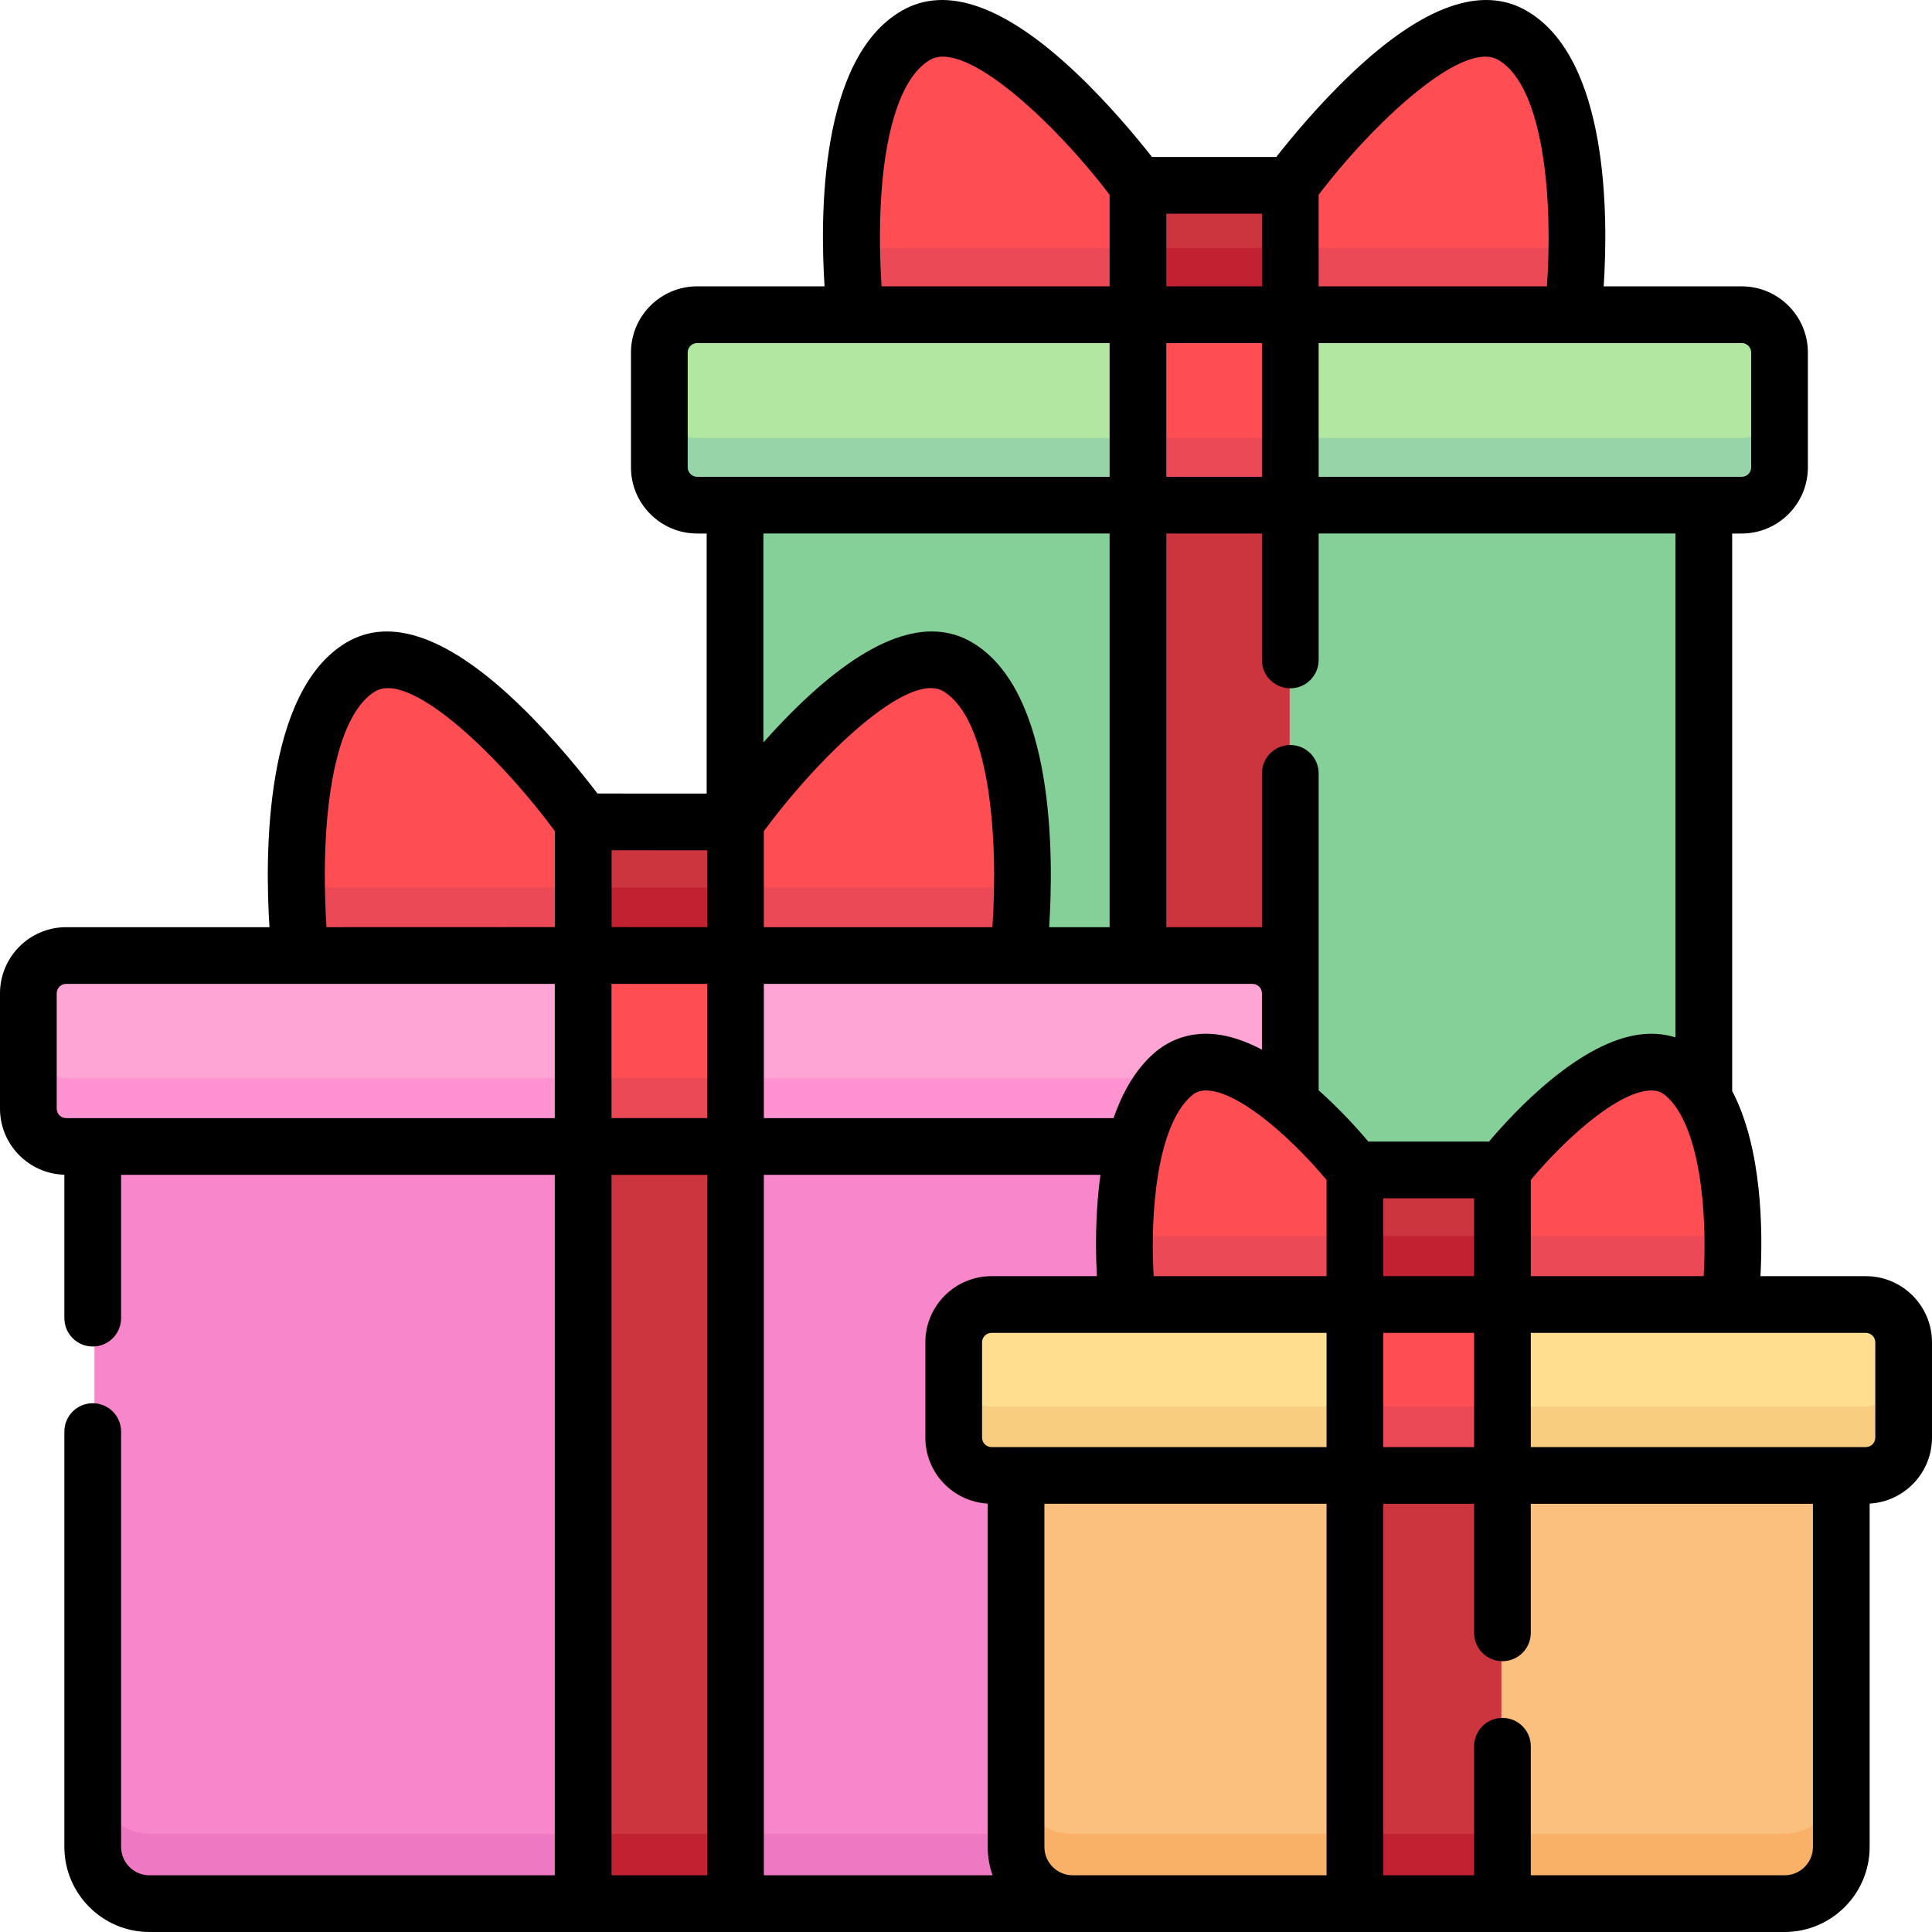 <svg id="Capa_1" enable-background="new 0 0 512 512" height="512" viewBox="0 0 512 512" width="512" xmlns="http://www.w3.org/2000/svg"><g><g><g><path d="m194.91 134.092h256.24v354.907c0 8.285-6.716 15.001-15.001 15.001h-226.238c-8.285 0-15.001-6.716-15.001-15.001z" fill="#85cf99"/><path d="m184.887 134.092h276.285c5.523 0 10.001-4.477 10.001-10.001v-30.375c0-5.523-4.477-10.001-10.001-10.001h-276.285c-5.523 0-10.001 4.477-10.001 10.001v30.375c.001 5.523 4.478 10.001 10.001 10.001z" fill="#b1e7a1"/><path d="m461.172 116.092h-276.285c-5.523 0-10.001-4.477-10.001-10.001v18c0 5.523 4.478 10.001 10.001 10.001h276.285c5.523 0 10.001-4.477 10.001-10.001v-18c0 5.523-4.478 10.001-10.001 10.001z" fill="#97d4a8"/><path d="m301.483 49.498h40.291v34.217h-40.291z" fill="#cc353e"/><g fill="#ff4d54"><path d="m341.774 49.498s37.942-51.675 58.712-39.697c23.142 13.346 15.989 73.914 15.989 73.914h-74.701z"/><path d="m301.483 49.498s-37.942-51.675-58.712-39.697c-23.142 13.346-15.989 73.914-15.989 73.914h74.702v-34.217z"/><path d="m301.483 83.715h40.291v50.376h-40.291z" transform="matrix(-1 0 0 -1 643.257 217.807)"/></g><path d="m301.483 116.092h40.291v18h-40.291z" fill="#ea4955"/><path d="m301.483 134.092h40.291v369.908h-40.291z" fill="#cc353e" transform="matrix(-1 0 0 -1 643.257 638.092)"/><path d="m301.483 65.716h40.291v18h-40.291z" fill="#c12131"/><path d="m225.755 65.716c.131 10.402 1.027 18 1.027 18h74.702v-18z" fill="#ea4955"/><path d="m341.774 65.716v18h74.701s.896-7.598 1.027-18z" fill="#ea4955"/></g><g><path d="m18.001 303.722h313.772c5.523 0 10.001-4.477 10.001-10.001v-30.5c0-5.523-4.477-10.001-10.001-10.001h-313.772c-5.524.001-10.001 4.478-10.001 10.001v30.5c0 5.524 4.477 10.001 10.001 10.001z" fill="#ffa5d5"/><path d="m331.773 285.722h-313.772c-5.524 0-10.001-4.477-10.001-10.001v18c0 5.523 4.477 10.001 10.001 10.001h313.772c5.523 0 10.001-4.478 10.001-10.001v-18c0 5.524-4.478 10.001-10.001 10.001z" fill="#ff92d0"/><path d="m25.029 303.722h299.716v185.277c0 8.285-6.716 15.001-15.001 15.001h-269.714c-8.285 0-15.001-6.716-15.001-15.001z" fill="#f786cb"/><path d="m309.744 486h-269.715c-8.285 0-15.001-6.716-15.001-15.001v18c0 8.285 6.716 15.001 15.001 15.001h269.715c8.285 0 15.001-6.716 15.001-15.001v-18c0 8.285-6.716 15.001-15.001 15.001z" fill="#ef78c2"/><path d="m154.738 253.221h40.298v50.501h-40.298z" fill="#ff4d54" transform="matrix(-1 0 0 -1 349.774 556.943)"/><path d="m154.738 285.722h40.298v18h-40.298z" fill="#ea4955"/><path d="m154.738 303.722h40.298v200.278h-40.298z" fill="#cc353e" transform="matrix(-1 0 0 -1 349.774 807.722)"/><path d="m154.738 486h40.298v18h-40.298z" fill="#c12131"/><path d="m154.761 217.874h40.269v35.335h-40.269z" fill="#cc353e"/><path d="m195.029 217.886s38.098-53.363 58.825-40.994c23.094 13.782 15.975 76.329 15.975 76.329h-74.799v-35.335z" fill="#ff4d54"/><path d="m154.761 217.863s-38.115-53.34-58.841-40.971c-23.094 13.782-15.975 76.329-15.975 76.329l74.816-.023z" fill="#ff4d54"/><path d="m195.029 235.221v18h74.799s.859-7.56 1.012-18z" fill="#ea4955"/><path d="m154.761 235.221v17.977l40.268.023v-18z" fill="#c12131"/><path d="m78.933 235.221c.152 10.44 1.012 18 1.012 18l74.816-.023v-17.977z" fill="#ea4955"/></g><g><path d="m262.749 390.737h231.251c5.523 0 10.001-4.477 10.001-10.001v-25.207c0-5.523-4.477-10.001-10.001-10.001h-231.251c-5.523 0-10.001 4.477-10.001 10.001v25.207c0 5.523 4.477 10.001 10.001 10.001z" fill="#ffde8f"/><path d="m494 372.737h-231.251c-5.523 0-10.001-4.477-10.001-10.001v18c0 5.523 4.477 10.001 10.001 10.001h231.251c5.523 0 10-4.477 10-10.001v-18c0 5.523-4.478 10.001-10 10.001z" fill="#f9cd7f"/><path d="m269.238 390.737h218.272v98.262c0 8.285-6.716 15.001-15.001 15.001h-188.27c-8.285 0-15.001-6.716-15.001-15.001z" fill="#fcc07e"/><path d="m472.509 486h-188.27c-8.285 0-15.001-6.716-15.001-15.001v18c0 8.285 6.716 15.001 15.001 15.001h188.27c8.285 0 15.001-6.716 15.001-15.001v-18c0 8.285-6.716 15.001-15.001 15.001z" fill="#f9b067"/><path d="m358.862 309.932h39.023v35.596h-39.023z" fill="#cc353e" transform="matrix(-1 0 0 -1 756.748 655.461)"/><g fill="#ff4d54"><path d="m358.862 309.932s-31.249-39.99-48.154-25.275c-17.42 15.164-11.943 60.871-11.943 60.871h60.097z"/><path d="m397.886 309.932s31.249-39.99 48.154-25.275c17.42 15.164 11.943 60.871 11.943 60.871h-60.097z"/><path d="m358.862 345.528h39.023v45.208h-39.023z" transform="matrix(-1 0 0 -1 756.748 736.265)"/></g><path d="m358.862 372.737h39.023v18h-39.023z" fill="#ea4955"/><path d="m358.862 390.737h39.023v113.263h-39.023z" fill="#cc353e" transform="matrix(-1 0 0 -1 756.748 894.737)"/><path d="m358.862 486h39.023v18h-39.023z" fill="#c12131"/><path d="m297.962 327.528c-.129 10.211.803 18 .803 18h60.097v-18z" fill="#ea4955"/><path d="m358.862 327.528h39.023v18h-39.023z" fill="#c12131"/><path d="m397.886 345.528h60.097s.932-7.789.803-18h-60.9z" fill="#ea4955"/></g></g><path d="m494.465 338.198h-27.928c.655-12.067.467-33.875-7.491-49.076v-147.735h2.527c9.669 0 17.535-7.866 17.535-17.534v-30.433c0-9.668-7.866-17.534-17.535-17.534h-36.578c1.212-18.582 1.343-60.47-20.472-73.05-11.849-6.832-27.37-1.304-46.135 16.435-8.994 8.502-16.52 17.679-20.162 22.333h-32.94c-3.642-4.653-11.168-13.831-20.162-22.333-18.764-17.739-34.285-23.268-46.134-16.435-21.814 12.58-21.683 54.468-20.471 73.05h-33.77c-9.669 0-17.535 7.866-17.535 17.534v30.433c0 9.668 7.866 17.534 17.535 17.534h2.527v68.921l-28.935-.016c-3.648-4.792-11.204-14.267-20.23-23.046-18.859-18.344-34.46-24.045-46.357-16.943-21.78 12.998-21.554 56.438-20.339 75.413h-53.886c-9.665-.002-17.529 7.867-17.529 17.538v30.546c0 9.513 7.614 17.265 17.062 17.516v38.011c0 4.15 3.364 7.514 7.515 7.514s7.515-3.364 7.515-7.514v-37.987h114.934v185.631h-107.428c-4.139 0-7.507-3.375-7.507-7.524v-110.062c0-4.15-3.364-7.514-7.515-7.514s-7.515 3.364-7.515 7.514v110.062c0 12.436 10.11 22.553 22.536 22.553h433.335c12.432 0 22.545-10.113 22.545-22.544v-90.986c9.197-.529 16.522-8.156 16.522-17.482v-25.255c.001-9.67-7.865-17.535-17.534-17.535zm-347.44-41.886h-129.496c-1.379 0-2.5-1.127-2.5-2.511v-30.546c0-1.385 1.121-2.512 2.5-2.512h129.495v35.569zm.023-50.618-60.527.019c-.383-6.013-.723-15.402-.082-25.259 1.286-19.775 5.909-33.003 13.019-37.246.969-.578 2.092-.85 3.344-.85 10.823 0 31.238 20.275 44.246 37.889zm304.445 92.504h-45.815v-25.496c7.833-9.436 21.858-22.797 31.126-23.68 1.959-.185 3.356.224 4.673 1.371 9.183 7.993 10.994 31.264 10.016 47.805zm-102.037-286.582c14.469-19.029 38.139-41.198 47.559-35.761 12.41 7.156 14.51 38.2 12.934 60.031h-60.493zm0 39.298h112.117c1.382 0 2.506 1.124 2.506 2.506v30.433c0 1.382-1.124 2.505-2.506 2.505h-112.117zm-40.369-34.282h25.34v19.254h-25.34zm0 34.282h25.34v35.444h-25.34zm22.841 169.829c1.378 0 2.499 1.127 2.499 2.512v14.913c-4.13-2.177-8.383-3.703-12.563-4.104-6.047-.578-11.565 1.149-15.981 4.994-4.998 4.35-8.431 10.464-10.771 17.255h-92.68v-35.569h129.496zm-53.887-15.029c1.215-18.975 1.441-62.415-20.34-75.413-11.902-7.099-27.496-1.398-46.351 16.957-3.244 3.158-6.294 6.404-9.045 9.492v-55.364h91.752v104.327h-16.016zm-44.49-194.035c1.277-19.023 5.875-31.746 12.948-35.825 9.43-5.437 33.091 16.732 47.559 35.761v24.27h-60.432c-.379-5.816-.706-14.791-.075-24.206zm-48.802 74.679c-1.382 0-2.506-1.124-2.506-2.505v-30.433c0-1.382 1.124-2.506 2.506-2.506h109.309v35.444zm-22.672 98.964 25.318.014v20.374l-25.318-.014zm25.325 271.649h-25.348v-185.631h25.348zm0-200.659h-25.348v-35.569h25.348zm15.023-76.045c14.507-19.66 38.23-42.637 47.574-37.06 12.504 7.461 14.599 39.849 12.997 62.507h-60.571zm.007 276.704v-185.631h89.207c-1.418 10.097-1.319 20.035-.949 26.857h-27.928c-9.668 0-17.534 7.866-17.534 17.534v25.255c0 9.327 7.326 16.954 16.523 17.483v90.986c0 2.635.458 5.163 1.293 7.515h-60.612zm149.117 0h-67.254c-4.144 0-7.516-3.371-7.516-7.515v-90.935h74.77zm0-113.479h-88.788c-1.382 0-2.505-1.124-2.505-2.505v-25.255c0-1.382 1.123-2.505 2.505-2.505h88.788zm0-45.294h-45.815c-.977-16.543.834-39.812 10.016-47.805 1.318-1.148 2.718-1.556 4.673-1.371 9.268.883 23.293 14.244 31.126 23.68zm-2.093-49.254v-83.993c0-4.15-3.364-7.514-7.515-7.514s-7.515 3.364-7.515 7.514v40.763h-25.34v-104.327h25.34v33.507c0 4.15 3.364 7.514 7.515 7.514s7.515-3.364 7.515-7.514v-33.507h94.561v133.534c-2.702-.853-5.609-1.148-8.654-.858-16.547 1.587-34.272 20.775-40.765 28.471h-31.969c-2.721-3.225-7.42-8.469-13.173-13.59zm17.122 49.254v-20.635h24.07v20.635zm24.071 15.028v30.266h-24.07v-30.266zm89.799 136.23c0 4.144-3.372 7.515-7.516 7.515h-67.254v-34.197c0-4.15-3.364-7.514-7.515-7.514s-7.515 3.364-7.515 7.514v34.197h-24.07v-98.45h24.07v34.196c0 4.15 3.364 7.514 7.515 7.514s7.515-3.364 7.515-7.514v-34.196h74.77zm16.523-108.469c0 1.382-1.124 2.505-2.506 2.505h-88.787v-30.266h88.787c1.382 0 2.506 1.124 2.506 2.505z"/></g></svg>
